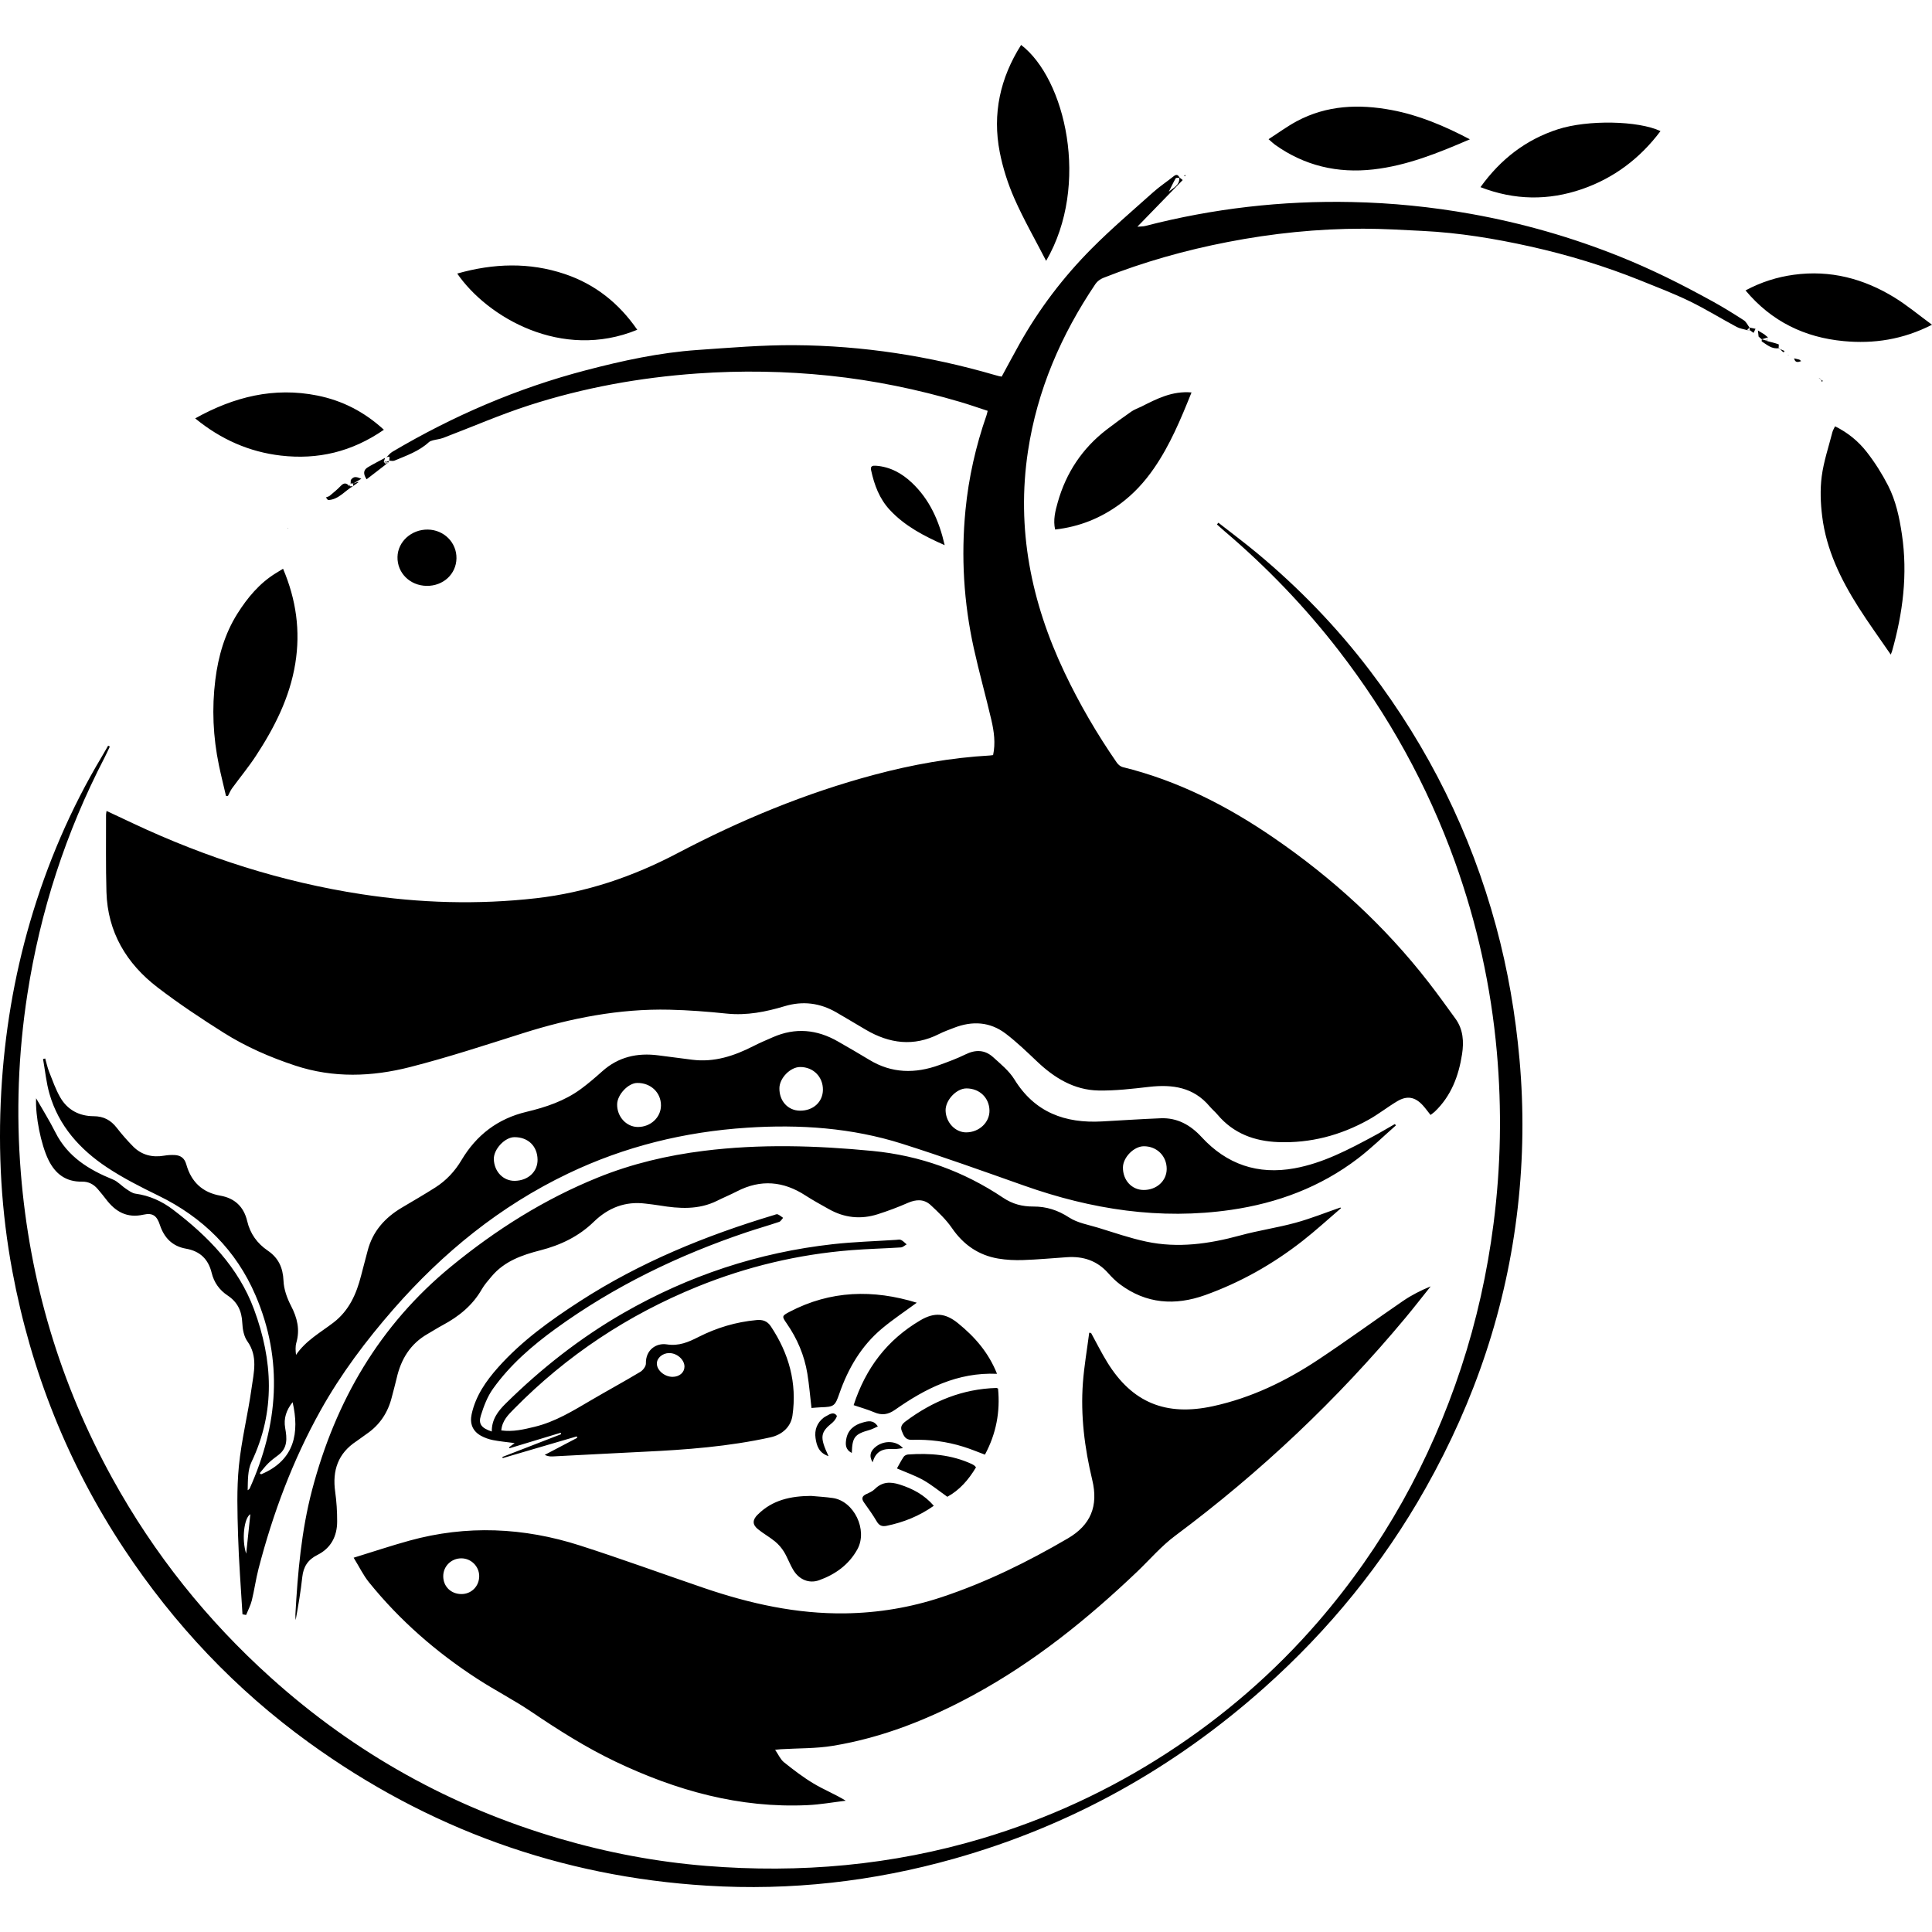 <svg width="800px" height="800px" viewBox="0 0 86 82" xmlns="http://www.w3.org/2000/svg">
<path d="M77.764 12.693C77.61 12.647 77.443 12.627 77.305 12.553C76.605 12.177 75.927 11.756 75.213 11.409C74.501 11.064 73.76 10.781 73.025 10.485C71.433 9.844 69.795 9.346 68.122 8.973C66.541 8.621 64.944 8.359 63.323 8.279C62.442 8.235 61.561 8.181 60.68 8.18C58.653 8.179 56.644 8.386 54.653 8.772C52.759 9.139 50.91 9.659 49.114 10.369C48.983 10.421 48.844 10.519 48.766 10.635C47.237 12.901 46.171 15.361 45.759 18.081C45.236 21.539 45.901 24.805 47.385 27.932C48.051 29.335 48.83 30.671 49.712 31.946C49.772 32.032 49.874 32.12 49.971 32.145C52.415 32.744 54.613 33.865 56.681 35.282C59.308 37.081 61.632 39.203 63.589 41.724C64.001 42.255 64.394 42.802 64.789 43.347C65.135 43.825 65.166 44.373 65.081 44.926C64.931 45.896 64.596 46.786 63.867 47.483C63.812 47.535 63.748 47.576 63.678 47.63C63.56 47.483 63.455 47.335 63.334 47.202C62.992 46.828 62.638 46.759 62.201 47.017C61.765 47.276 61.363 47.596 60.92 47.843C59.672 48.539 58.329 48.893 56.899 48.839C55.846 48.799 54.908 48.46 54.201 47.622C54.09 47.49 53.954 47.378 53.843 47.246C53.124 46.392 52.186 46.262 51.152 46.38C50.403 46.466 49.647 46.556 48.896 46.542C47.809 46.521 46.929 45.98 46.154 45.242C45.709 44.819 45.263 44.391 44.777 44.018C44.072 43.477 43.279 43.435 42.462 43.753C42.239 43.84 42.012 43.92 41.799 44.028C40.674 44.599 39.594 44.455 38.541 43.838C38.102 43.581 37.667 43.317 37.227 43.063C36.5 42.644 35.738 42.546 34.928 42.789C34.089 43.042 33.241 43.21 32.352 43.119C31.505 43.031 30.654 42.965 29.802 42.945C27.566 42.894 25.402 43.32 23.276 43.992C21.607 44.52 19.941 45.068 18.247 45.5C16.556 45.931 14.839 45.995 13.141 45.433C12.025 45.064 10.952 44.598 9.959 43.972C8.954 43.339 7.96 42.677 7.017 41.956C5.632 40.895 4.79 39.496 4.738 37.705C4.705 36.56 4.723 35.413 4.72 34.267C4.72 34.22 4.732 34.174 4.743 34.098C5.147 34.287 5.536 34.469 5.924 34.652C9.17 36.179 12.552 37.262 16.097 37.805C18.679 38.2 21.272 38.278 23.868 37.983C26.09 37.73 28.166 37.027 30.154 35.981C32.951 34.51 35.861 33.301 38.922 32.486C40.611 32.035 42.323 31.727 44.069 31.629C44.107 31.627 44.144 31.62 44.206 31.612C44.32 31.082 44.248 30.559 44.129 30.047C43.88 28.979 43.582 27.922 43.346 26.851C42.9 24.824 42.775 22.774 42.977 20.704C43.118 19.258 43.436 17.856 43.913 16.487C43.932 16.433 43.942 16.375 43.965 16.288C43.554 16.154 43.148 16.011 42.737 15.89C40.831 15.328 38.89 14.929 36.914 14.723C34.956 14.519 32.995 14.487 31.027 14.626C28.482 14.806 25.989 15.257 23.564 16.038C22.264 16.457 21.005 17.008 19.725 17.494C19.579 17.548 19.418 17.562 19.266 17.602C19.204 17.618 19.135 17.642 19.089 17.684C18.648 18.089 18.093 18.28 17.558 18.504C17.493 18.531 17.407 18.507 17.331 18.507L17.335 18.517C17.302 18.453 17.429 18.244 17.197 18.364C17.285 18.279 17.36 18.174 17.462 18.113C20.17 16.51 23.035 15.278 26.078 14.482C27.708 14.055 29.357 13.696 31.044 13.579C32.486 13.479 33.932 13.355 35.375 13.365C38.398 13.385 41.366 13.845 44.273 14.69C44.337 14.709 44.401 14.726 44.467 14.743C44.503 14.752 44.54 14.757 44.588 14.765C44.85 14.283 45.107 13.801 45.373 13.324C46.251 11.753 47.334 10.331 48.597 9.061C49.468 8.185 50.411 7.381 51.332 6.557C51.619 6.3 51.945 6.086 52.246 5.844C52.379 5.737 52.448 5.793 52.51 5.914C52.449 5.921 52.353 5.905 52.335 5.936C52.223 6.129 52.128 6.333 52.027 6.535C52.226 6.356 52.525 6.253 52.496 5.894C52.547 5.935 52.599 5.977 52.646 6.015C51.985 6.695 51.324 7.375 50.628 8.091C50.765 8.079 50.876 8.085 50.978 8.059C53.994 7.279 57.062 6.927 60.173 6.993C61.955 7.03 63.727 7.208 65.487 7.523C67.758 7.93 69.963 8.561 72.103 9.42C72.794 9.696 73.474 10.002 74.144 10.326C74.851 10.668 75.545 11.038 76.233 11.415C76.708 11.676 77.168 11.963 77.623 12.256C77.732 12.326 77.793 12.47 77.877 12.58L77.885 12.574C77.844 12.616 77.802 12.657 77.761 12.699L77.764 12.691V12.693ZM48.485 57.324C48.389 58.067 48.26 58.806 48.204 59.551C48.095 61.014 48.279 62.453 48.62 63.877C48.9 65.041 48.551 65.883 47.536 66.478C45.745 67.526 43.89 68.439 41.918 69.094C40.525 69.557 39.092 69.795 37.627 69.816C35.465 69.847 33.386 69.385 31.351 68.692C29.503 68.062 27.669 67.39 25.811 66.794C23.308 65.991 20.769 65.876 18.219 66.581C17.403 66.806 16.599 67.076 15.742 67.339C15.994 67.748 16.171 68.118 16.42 68.428C17.797 70.134 19.43 71.555 21.263 72.741C22.051 73.251 22.892 73.681 23.668 74.207C24.87 75.02 26.093 75.793 27.403 76.418C30.105 77.706 32.924 78.494 35.945 78.353C36.515 78.327 37.081 78.224 37.648 78.156C37.166 77.86 36.673 77.665 36.223 77.396C35.757 77.118 35.322 76.784 34.897 76.444C34.741 76.319 34.653 76.107 34.503 75.888C34.649 75.874 34.705 75.868 34.761 75.864C35.536 75.817 36.321 75.837 37.083 75.711C39.297 75.346 41.357 74.522 43.325 73.454C46.028 71.988 48.4 70.075 50.62 67.96C51.182 67.423 51.696 66.819 52.315 66.359C56.107 63.533 59.521 60.309 62.552 56.672C62.938 56.209 63.308 55.731 63.685 55.26C63.248 55.44 62.837 55.648 62.459 55.906C61.2 56.768 59.967 57.669 58.696 58.513C57.25 59.474 55.702 60.224 53.991 60.595C51.9 61.05 50.399 60.438 49.292 58.646C49.03 58.222 48.808 57.773 48.568 57.336C48.54 57.332 48.513 57.328 48.485 57.324ZM19.73 68.161C19.73 67.717 20.091 67.364 20.54 67.367C20.972 67.369 21.329 67.725 21.331 68.155C21.333 68.609 20.982 68.962 20.532 68.957C20.069 68.953 19.729 68.616 19.73 68.161ZM10.957 69.884C11.043 69.669 11.155 69.46 11.21 69.237C11.324 68.77 11.389 68.291 11.509 67.827C12.148 65.368 13.03 63.005 14.269 60.784C15.179 59.154 16.293 57.674 17.516 56.274C19.718 53.756 22.265 51.684 25.288 50.238C27.808 49.032 30.469 48.38 33.255 48.198C35.601 48.044 37.914 48.201 40.161 48.914C41.985 49.493 43.787 50.14 45.592 50.778C48.583 51.836 51.64 52.314 54.803 51.854C56.865 51.554 58.774 50.843 60.444 49.569C61.038 49.115 61.576 48.587 62.139 48.093C62.122 48.074 62.105 48.055 62.088 48.036C61.774 48.215 61.464 48.402 61.145 48.573C60.021 49.177 58.892 49.775 57.619 50.006C55.991 50.302 54.608 49.833 53.485 48.613C52.991 48.077 52.406 47.748 51.666 47.778C50.795 47.813 49.925 47.871 49.054 47.919C47.415 48.009 46.064 47.525 45.154 46.048C44.919 45.667 44.545 45.365 44.207 45.058C43.842 44.728 43.429 44.713 42.982 44.933C42.605 45.118 42.207 45.265 41.812 45.408C40.738 45.798 39.693 45.785 38.69 45.173C38.232 44.893 37.765 44.627 37.299 44.359C36.366 43.823 35.403 43.731 34.406 44.169C34.117 44.296 33.824 44.418 33.543 44.562C32.683 45.002 31.794 45.298 30.809 45.172C30.306 45.108 29.802 45.041 29.299 44.977C28.369 44.857 27.529 45.043 26.811 45.685C26.503 45.96 26.189 46.231 25.857 46.475C25.133 47.008 24.294 47.287 23.434 47.492C22.158 47.796 21.207 48.522 20.54 49.645C20.245 50.141 19.858 50.554 19.372 50.862C18.887 51.17 18.389 51.459 17.894 51.752C17.137 52.2 16.585 52.81 16.362 53.686C16.269 54.049 16.168 54.41 16.076 54.774C15.868 55.592 15.543 56.334 14.848 56.869C14.269 57.314 13.612 57.67 13.177 58.311C13.155 58.12 13.143 57.936 13.191 57.77C13.359 57.184 13.232 56.663 12.957 56.132C12.78 55.791 12.635 55.393 12.62 55.015C12.596 54.43 12.395 53.994 11.922 53.672C11.45 53.351 11.136 52.919 11.004 52.357C10.853 51.717 10.45 51.336 9.808 51.223C9.004 51.082 8.509 50.604 8.292 49.829C8.215 49.554 8.041 49.427 7.776 49.415C7.625 49.408 7.469 49.415 7.32 49.441C6.783 49.534 6.305 49.419 5.919 49.027C5.663 48.767 5.421 48.491 5.198 48.203C4.931 47.86 4.615 47.688 4.167 47.686C3.533 47.684 3.004 47.409 2.682 46.849C2.478 46.495 2.341 46.1 2.189 45.717C2.113 45.524 2.07 45.318 2.012 45.118C1.98 45.126 1.948 45.133 1.916 45.14C2.009 45.658 2.058 46.189 2.203 46.692C2.615 48.12 3.559 49.165 4.761 49.963C5.484 50.443 6.267 50.839 7.05 51.221C9.026 52.185 10.511 53.644 11.377 55.666C12.616 58.556 12.384 61.431 11.113 64.259C11.098 64.291 11.055 64.311 11.025 64.336C11.036 63.899 11.021 63.444 11.194 63.081C12.27 60.826 12.144 58.551 11.309 56.288C10.616 54.411 9.262 53.033 7.704 51.847C7.211 51.472 6.656 51.219 6.03 51.134C5.882 51.114 5.74 51.005 5.608 50.917C5.411 50.787 5.243 50.592 5.03 50.505C3.958 50.07 3.015 49.495 2.467 48.407C2.205 47.885 1.893 47.388 1.607 46.887C1.569 47.677 1.822 48.945 2.155 49.628C2.46 50.255 2.934 50.612 3.652 50.599C3.937 50.593 4.172 50.715 4.355 50.934C4.479 51.081 4.603 51.228 4.719 51.382C5.141 51.94 5.654 52.233 6.385 52.069C6.796 51.977 6.982 52.115 7.116 52.523C7.308 53.104 7.678 53.479 8.285 53.584C8.903 53.692 9.274 54.052 9.421 54.657C9.526 55.089 9.769 55.426 10.135 55.669C10.572 55.958 10.762 56.36 10.785 56.885C10.797 57.164 10.855 57.487 11.011 57.705C11.491 58.379 11.295 59.098 11.198 59.796C11.037 60.955 10.748 62.099 10.633 63.262C10.533 64.282 10.567 65.32 10.597 66.348C10.631 67.519 10.726 68.689 10.794 69.859C10.849 69.869 10.903 69.878 10.958 69.888L10.957 69.884ZM49.986 49.962C49.993 49.515 50.477 49.025 50.914 49.024C51.497 49.021 51.937 49.459 51.934 50.038C51.93 50.569 51.481 50.975 50.902 50.97C50.373 50.965 49.978 50.53 49.986 49.962ZM28.398 48.166C27.884 48.167 27.463 47.71 27.471 47.158C27.476 46.729 27.962 46.211 28.361 46.206C28.967 46.197 29.426 46.633 29.422 47.211C29.418 47.741 28.964 48.164 28.398 48.166ZM34.694 46.437C34.7 45.985 35.182 45.496 35.618 45.496C36.203 45.496 36.637 45.932 36.631 46.513C36.625 47.057 36.193 47.448 35.606 47.44C35.072 47.434 34.686 47.009 34.694 46.437ZM21.982 49.603C21.967 49.16 22.472 48.619 22.9 48.619C23.507 48.617 23.919 49.017 23.929 49.616C23.937 50.153 23.512 50.552 22.92 50.563C22.406 50.573 22.001 50.158 21.982 49.603ZM43.01 48.406C42.527 48.408 42.112 47.974 42.092 47.446C42.074 46.98 42.571 46.447 43.022 46.449C43.603 46.45 44.034 46.865 44.045 47.432C44.054 47.962 43.586 48.403 43.01 48.406ZM11.939 63.138C12.075 63.005 12.229 62.888 12.384 62.774C12.814 62.457 12.775 62.016 12.695 61.57C12.617 61.132 12.749 60.763 13.025 60.416C13.333 61.763 13.129 62.997 11.624 63.626C11.602 63.61 11.581 63.593 11.559 63.577C11.685 63.43 11.801 63.273 11.939 63.138ZM10.959 67.16C10.752 66.536 10.861 65.57 11.144 65.401C11.081 66.003 11.02 66.581 10.959 67.16ZM54.169 21.344C54.281 21.443 54.391 21.544 54.505 21.642C56.378 23.234 58.075 24.996 59.581 26.943C61.798 29.81 63.535 32.944 64.763 36.358C65.748 39.096 66.37 41.917 66.629 44.822C66.856 47.377 66.809 49.925 66.483 52.467C66.203 54.649 65.728 56.789 65.04 58.879C63.661 63.063 61.562 66.842 58.688 70.172C56.723 72.448 54.469 74.398 51.946 76.033C49.386 77.694 46.647 78.959 43.728 79.832C39.711 81.034 35.611 81.394 31.441 81.058C29.217 80.879 27.038 80.466 24.899 79.84C20.084 78.431 15.807 76.051 12.066 72.688C9.216 70.126 6.856 67.171 5.005 63.814C2.668 59.577 1.316 55.032 0.927 50.203C0.712 47.541 0.811 44.886 1.22 42.247C1.792 38.554 2.931 35.046 4.651 31.73C4.735 31.567 4.81 31.398 4.889 31.232C4.864 31.219 4.839 31.205 4.814 31.192C4.717 31.359 4.623 31.527 4.524 31.693C3.145 34.001 2.093 36.457 1.34 39.033C0.62 41.498 0.201 44.02 0.056 46.592C-0.096 49.282 0.057 51.949 0.551 54.592C1.382 59.046 3.027 63.178 5.53 66.956C7.758 70.319 10.485 73.204 13.749 75.567C19.046 79.401 24.955 81.538 31.471 81.938C35.196 82.168 38.86 81.754 42.453 80.742C47.652 79.278 52.258 76.711 56.29 73.113C59.158 70.554 61.563 67.605 63.458 64.246C65.655 60.354 67.058 56.195 67.561 51.744C67.809 49.556 67.835 47.362 67.639 45.164C67.459 43.154 67.122 41.176 66.594 39.229C65.466 35.07 63.588 31.285 60.988 27.863C59.511 25.917 57.821 24.17 55.944 22.61C55.387 22.148 54.806 21.715 54.235 21.268L54.169 21.346V21.344ZM59.666 51.75C59 51.98 58.344 52.245 57.666 52.43C56.854 52.652 56.015 52.772 55.204 52.994C53.826 53.37 52.438 53.569 51.027 53.269C50.299 53.115 49.59 52.867 48.877 52.649C48.439 52.516 47.96 52.436 47.589 52.194C47.088 51.868 46.581 51.705 45.999 51.707C45.515 51.709 45.077 51.601 44.654 51.317C42.894 50.136 40.951 49.437 38.842 49.233C36.336 48.99 33.828 48.915 31.322 49.229C29.709 49.43 28.135 49.801 26.625 50.411C24.233 51.377 22.076 52.739 20.081 54.375C16.896 56.987 14.935 60.361 13.893 64.319C13.415 66.137 13.253 67.997 13.149 69.865C13.144 69.948 13.157 70.034 13.161 70.117C13.28 69.471 13.386 68.836 13.456 68.196C13.507 67.733 13.71 67.424 14.134 67.213C14.729 66.916 15.007 66.385 15.008 65.728C15.009 65.286 14.982 64.84 14.92 64.403C14.786 63.454 15.048 62.691 15.866 62.154C16.018 62.053 16.16 61.937 16.311 61.835C16.903 61.434 17.27 60.878 17.442 60.186C17.512 59.906 17.593 59.629 17.657 59.348C17.849 58.501 18.267 57.817 19.035 57.378C19.26 57.25 19.478 57.108 19.706 56.986C20.421 56.603 21.033 56.112 21.445 55.392C21.563 55.186 21.727 55.003 21.881 54.819C22.448 54.142 23.232 53.866 24.049 53.657C24.947 53.428 25.759 53.041 26.432 52.386C27.075 51.761 27.835 51.463 28.736 51.577C28.945 51.603 29.155 51.626 29.363 51.66C30.235 51.804 31.098 51.861 31.924 51.449C32.216 51.304 32.518 51.179 32.807 51.03C33.862 50.486 34.871 50.575 35.856 51.216C36.194 51.435 36.549 51.627 36.9 51.825C37.589 52.212 38.316 52.289 39.066 52.051C39.521 51.906 39.971 51.738 40.408 51.546C40.779 51.383 41.13 51.367 41.427 51.642C41.768 51.959 42.115 52.288 42.377 52.669C42.887 53.41 43.558 53.873 44.431 54.023C44.797 54.085 45.176 54.102 45.548 54.089C46.199 54.067 46.849 54.006 47.499 53.962C48.22 53.913 48.84 54.118 49.331 54.674C49.49 54.853 49.662 55.025 49.853 55.168C51.024 56.044 52.308 56.128 53.644 55.65C55.217 55.086 56.659 54.271 57.976 53.241C58.569 52.778 59.124 52.267 59.696 51.777C59.686 51.769 59.675 51.761 59.664 51.752L59.666 51.75ZM21.404 61.012C21.533 60.597 21.695 60.169 21.944 59.82C22.706 58.753 23.689 57.903 24.743 57.139C27.344 55.254 30.199 53.874 33.233 52.852C33.714 52.691 34.203 52.552 34.683 52.39C34.754 52.366 34.801 52.272 34.859 52.21C34.78 52.156 34.705 52.09 34.618 52.054C34.574 52.036 34.507 52.07 34.452 52.086C31.412 52.999 28.492 54.19 25.813 55.923C24.496 56.775 23.226 57.685 22.173 58.867C21.631 59.477 21.172 60.135 20.994 60.953C20.904 61.369 21.039 61.705 21.406 61.909C21.571 62.001 21.758 62.066 21.942 62.103C22.244 62.163 22.552 62.189 22.909 62.237C22.792 62.324 22.727 62.373 22.661 62.422C22.667 62.437 22.674 62.452 22.68 62.467C23.44 62.237 24.198 62.007 24.957 61.777C24.965 61.798 24.972 61.819 24.979 61.84C24.107 62.178 23.234 62.517 22.361 62.855C22.367 62.872 22.374 62.888 22.379 62.905C23.478 62.583 24.576 62.261 25.674 61.939C25.682 61.96 25.69 61.98 25.697 62.001C25.214 62.255 24.73 62.509 24.247 62.762C24.373 62.822 24.486 62.837 24.598 62.831C25.948 62.763 27.298 62.688 28.648 62.623C30.545 62.534 32.435 62.391 34.295 61.981C34.832 61.862 35.204 61.504 35.275 61.014C35.485 59.56 35.116 58.248 34.313 57.041C34.154 56.802 33.949 56.735 33.674 56.761C32.765 56.844 31.907 57.101 31.096 57.512C30.647 57.74 30.221 57.928 29.681 57.843C29.212 57.77 28.736 58.086 28.751 58.695C28.754 58.819 28.622 58.994 28.504 59.065C27.78 59.499 27.038 59.902 26.31 60.329C25.507 60.8 24.715 61.29 23.797 61.512C23.317 61.629 22.836 61.744 22.314 61.673C22.352 61.238 22.625 60.975 22.884 60.712C25.229 58.331 27.957 56.527 31.045 55.273C33.244 54.381 35.529 53.836 37.894 53.649C38.629 53.591 39.367 53.575 40.103 53.527C40.191 53.521 40.273 53.438 40.358 53.391C40.276 53.324 40.203 53.24 40.11 53.195C40.048 53.165 39.959 53.186 39.883 53.191C38.946 53.252 38.005 53.279 37.072 53.383C33.755 53.752 30.647 54.783 27.749 56.448C25.824 57.554 24.092 58.917 22.511 60.475C22.17 60.812 21.884 61.182 21.891 61.722C21.434 61.569 21.286 61.392 21.404 61.011V61.012ZM29.239 58.701C29.236 58.449 29.493 58.229 29.79 58.23C30.142 58.231 30.473 58.528 30.468 58.839C30.463 59.098 30.243 59.286 29.94 59.288C29.587 59.29 29.242 59.002 29.239 58.701ZM81.569 17.228C81.401 17.886 81.179 18.537 81.091 19.206C81.015 19.79 81.039 20.401 81.112 20.987C81.295 22.467 81.934 23.779 82.72 25.02C83.171 25.731 83.668 26.413 84.164 27.137C84.197 27.054 84.21 27.028 84.218 27C84.703 25.292 84.925 23.568 84.661 21.789C84.548 21.029 84.391 20.29 84.045 19.613C83.776 19.089 83.456 18.583 83.095 18.12C82.725 17.645 82.257 17.259 81.685 16.976C81.638 17.077 81.589 17.149 81.569 17.228ZM12.278 23.514C11.548 23.964 11.013 24.608 10.565 25.32C10.003 26.212 9.717 27.212 9.586 28.251C9.425 29.53 9.483 30.806 9.746 32.07C9.841 32.525 9.955 32.977 10.06 33.43C10.088 33.432 10.117 33.433 10.145 33.434C10.206 33.32 10.253 33.197 10.328 33.093C10.677 32.613 11.056 32.156 11.382 31.661C12.215 30.393 12.898 29.055 13.145 27.532C13.378 26.089 13.188 24.701 12.6 23.317C12.473 23.395 12.376 23.454 12.279 23.514H12.278ZM45.453 0C44.522 1.47 44.168 3.063 44.502 4.771C44.64 5.476 44.864 6.179 45.154 6.837C45.563 7.763 46.069 8.645 46.567 9.611C48.534 6.228 47.421 1.504 45.453 0ZM50.805 16.118C50.801 16.113 50.798 16.109 50.795 16.104C50.65 16.175 50.493 16.228 50.362 16.319C49.986 16.58 49.616 16.849 49.254 17.128C48.174 17.961 47.454 19.047 47.084 20.359C46.974 20.747 46.871 21.15 46.967 21.571C48.047 21.449 48.996 21.066 49.855 20.435C50.455 19.993 50.947 19.457 51.369 18.844C52.078 17.817 52.553 16.678 53.039 15.469C52.177 15.394 51.488 15.754 50.797 16.104C50.8 16.109 50.803 16.113 50.805 16.118ZM61.945 2.898C60.489 2.626 59.062 2.68 57.724 3.396C57.301 3.622 56.911 3.911 56.468 4.196C56.609 4.317 56.675 4.385 56.751 4.439C58.068 5.382 59.545 5.722 61.132 5.542C62.626 5.373 64.011 4.814 65.43 4.201C64.285 3.601 63.159 3.125 61.945 2.898ZM28.367 12.679C27.552 11.498 26.491 10.652 25.142 10.198C23.563 9.667 21.972 9.719 20.353 10.177C21.688 12.116 24.998 14.066 28.367 12.679ZM82.069 13.184C83.407 13.31 84.706 13.117 86 12.455C85.398 12.014 84.89 11.587 84.33 11.243C82.957 10.4 81.47 10.01 79.852 10.23C79.106 10.331 78.402 10.553 77.699 10.927C78.862 12.317 80.339 13.022 82.069 13.184ZM14.126 15.607C12.2 15.221 10.418 15.659 8.688 16.624C9.827 17.556 11.087 18.116 12.505 18.28C14.142 18.469 15.659 18.118 17.088 17.13C16.211 16.325 15.232 15.829 14.126 15.607ZM70.424 6.417C71.843 5.926 73.004 5.05 73.914 3.836C72.93 3.369 70.679 3.325 69.349 3.754C67.93 4.213 66.803 5.077 65.901 6.331C67.423 6.92 68.93 6.933 70.424 6.417ZM42.649 56.905C42.091 56.45 41.603 56.398 40.966 56.773C39.485 57.646 38.534 58.903 37.998 60.548C38.321 60.659 38.625 60.742 38.913 60.865C39.255 61.013 39.534 60.97 39.843 60.753C41.192 59.807 42.624 59.077 44.381 59.153C44.001 58.202 43.394 57.511 42.649 56.905ZM35.139 56.397C34.803 56.574 34.798 56.594 35.014 56.904C35.487 57.584 35.806 58.331 35.939 59.149C36.02 59.649 36.061 60.156 36.122 60.674C36.263 60.664 36.404 60.648 36.545 60.643C37.123 60.626 37.171 60.587 37.362 60.036C37.754 58.908 38.343 57.903 39.266 57.133C39.748 56.73 40.276 56.38 40.809 55.988C38.871 55.392 36.974 55.434 35.139 56.397ZM33.722 65.425C33.497 65.653 33.483 65.859 33.73 66.062C33.973 66.263 34.255 66.415 34.499 66.616C34.654 66.744 34.795 66.906 34.9 67.079C35.058 67.341 35.16 67.637 35.32 67.898C35.578 68.319 36.019 68.499 36.457 68.343C37.18 68.084 37.787 67.653 38.166 66.963C38.636 66.105 38.017 64.819 37.072 64.682C36.751 64.635 36.425 64.619 36.101 64.588C35.21 64.595 34.383 64.762 33.724 65.426L33.722 65.425ZM44.353 59.783C42.844 59.826 41.518 60.371 40.318 61.265C40.166 61.378 40.06 61.504 40.143 61.702C40.227 61.903 40.291 62.102 40.592 62.092C41.372 62.067 42.141 62.166 42.887 62.4C43.204 62.498 43.512 62.628 43.843 62.751C44.344 61.82 44.528 60.842 44.426 59.809C44.387 59.796 44.37 59.783 44.353 59.783ZM19.043 21.573C18.315 21.563 17.709 22.109 17.694 22.79C17.677 23.503 18.248 24.069 18.992 24.079C19.729 24.089 20.307 23.556 20.319 22.854C20.331 22.153 19.764 21.583 19.043 21.573ZM40.592 19.489C40.144 19.065 39.62 18.777 38.989 18.731C38.845 18.721 38.734 18.741 38.776 18.933C38.918 19.588 39.146 20.203 39.611 20.701C40.279 21.418 41.125 21.858 42.051 22.267C41.801 21.173 41.376 20.23 40.592 19.489ZM43.445 63.316C43.416 63.282 43.399 63.258 43.377 63.241C43.338 63.214 43.297 63.186 43.254 63.167C42.349 62.751 41.392 62.674 40.416 62.745C40.348 62.751 40.26 62.794 40.224 62.849C40.109 63.022 40.013 63.21 39.926 63.365C40.333 63.542 40.733 63.679 41.096 63.883C41.461 64.088 41.789 64.359 42.169 64.627C42.707 64.336 43.117 63.869 43.445 63.316ZM40.052 64.083C39.632 63.95 39.27 63.954 38.939 64.285C38.841 64.383 38.7 64.444 38.571 64.503C38.379 64.591 38.331 64.7 38.461 64.882C38.656 65.157 38.855 65.43 39.024 65.72C39.134 65.909 39.261 65.962 39.468 65.919C40.219 65.764 40.916 65.487 41.567 65.028C41.144 64.54 40.632 64.268 40.052 64.083ZM37.056 61.325C37.149 61.25 37.274 61.058 37.246 61.016C37.13 60.846 36.964 60.927 36.818 61.014C36.768 61.044 36.714 61.066 36.669 61.101C36.368 61.334 36.25 61.651 36.303 62.017C36.352 62.353 36.451 62.675 36.881 62.819C36.48 61.966 36.513 61.76 37.056 61.325ZM38.712 61.651C38.831 61.617 38.943 61.553 39.076 61.495C38.874 61.189 38.635 61.258 38.409 61.32C38.022 61.425 37.737 61.653 37.668 62.068C37.631 62.289 37.625 62.53 37.917 62.674C37.938 61.967 38.045 61.838 38.712 61.651ZM39.764 62.502C39.891 62.511 40.02 62.48 40.194 62.462C39.904 62.127 39.374 62.115 39.019 62.372C38.742 62.573 38.67 62.807 38.845 63.094C38.981 62.58 39.328 62.471 39.764 62.502ZM17.081 18.559V18.569C17.1 18.506 17.12 18.444 17.141 18.381C16.885 18.519 16.625 18.65 16.375 18.799C16.175 18.919 16.157 19.088 16.319 19.335C16.619 19.103 16.905 18.883 17.19 18.663C17.154 18.628 17.117 18.593 17.081 18.559ZM15.722 19.644C15.671 19.644 15.621 19.644 15.57 19.644C15.556 19.639 15.548 19.636 15.546 19.636C15.422 19.489 15.307 19.482 15.166 19.631C15.017 19.789 14.846 19.927 14.679 20.067C14.633 20.105 14.564 20.118 14.506 20.142C14.537 20.182 14.569 20.221 14.6 20.26C15.067 20.245 15.345 19.851 15.714 19.64L15.723 19.645L15.722 19.644ZM78.658 13.169C78.58 13.147 78.502 13.125 78.424 13.103C78.424 13.103 78.425 13.104 78.426 13.105C78.425 13.137 78.41 13.19 78.424 13.199C78.658 13.35 78.875 13.552 79.19 13.496C79.19 13.496 79.172 13.509 79.172 13.509C79.172 13.445 79.19 13.332 79.171 13.326C78.997 13.265 78.817 13.223 78.639 13.176L78.658 13.169ZM78.698 13.018C78.639 12.969 78.581 12.92 78.522 12.871C78.522 12.871 78.527 12.877 78.528 12.878C78.436 12.822 78.344 12.767 78.251 12.71C78.262 12.802 78.272 12.893 78.282 12.985C78.33 13.025 78.379 13.065 78.426 13.105C78.425 13.104 78.424 13.103 78.424 13.103C78.515 13.075 78.606 13.047 78.698 13.018ZM15.599 19.52C15.64 19.52 15.681 19.52 15.722 19.52L15.713 19.529C15.837 19.456 15.96 19.384 16.084 19.312C15.918 19.247 15.749 19.158 15.617 19.371C15.64 19.357 15.663 19.343 15.639 19.357C15.667 19.365 15.642 19.358 15.616 19.35C15.613 19.408 15.61 19.466 15.607 19.524L15.599 19.52ZM80.098 14.03C80.099 14.023 80.101 14.016 80.102 14.009C80.021 13.99 79.94 13.97 79.858 13.951L79.863 13.946C79.9 14.144 80.025 14.137 80.178 14.07C80.15 14.049 80.121 14.029 80.093 14.009C80.094 14.016 80.096 14.023 80.098 14.03ZM77.876 12.581L77.884 12.575C77.884 12.617 77.885 12.659 77.885 12.701L77.883 12.693C77.941 12.735 77.999 12.776 78.057 12.818C78.086 12.757 78.116 12.697 78.145 12.636C78.055 12.618 77.965 12.599 77.876 12.581ZM79.374 13.676L79.372 13.684C79.394 13.661 79.417 13.639 79.439 13.617L79.431 13.62C79.345 13.583 79.258 13.546 79.172 13.509C79.172 13.509 79.19 13.496 79.19 13.496C79.252 13.556 79.313 13.615 79.374 13.676ZM15.722 19.52C15.722 19.561 15.722 19.603 15.722 19.644L15.713 19.639C15.8 19.577 15.886 19.515 15.973 19.453C15.944 19.457 15.914 19.46 15.886 19.464C15.829 19.486 15.772 19.508 15.715 19.53L15.723 19.521L15.722 19.52ZM52.711 5.832C52.723 5.837 52.741 5.851 52.745 5.847C52.757 5.836 52.764 5.819 52.773 5.804C52.765 5.801 52.757 5.799 52.744 5.793C52.734 5.805 52.723 5.819 52.711 5.832ZM15.6 19.521L15.609 19.525C15.588 19.562 15.567 19.599 15.546 19.636C15.548 19.636 15.556 19.639 15.57 19.644C15.58 19.603 15.59 19.562 15.6 19.521ZM81.062 14.902C81.075 14.934 81.087 14.966 81.099 14.999C81.113 14.983 81.128 14.968 81.142 14.953C81.113 14.937 81.085 14.922 81.056 14.906C81.056 14.906 81.061 14.902 81.062 14.902ZM78.659 13.169C78.67 13.116 78.681 13.063 78.692 13.01C78.675 13.065 78.658 13.121 78.641 13.176L78.659 13.169ZM12.818 21.493C12.816 21.5 12.81 21.509 12.812 21.513C12.815 21.518 12.825 21.52 12.835 21.524C12.829 21.512 12.823 21.502 12.818 21.493ZM17.212 18.536C17.234 18.558 17.256 18.58 17.278 18.602L17.274 18.594C17.294 18.566 17.313 18.537 17.332 18.508L17.336 18.518C17.297 18.526 17.259 18.534 17.22 18.543L17.212 18.536ZM80.981 14.829C80.959 14.82 80.937 14.811 80.96 14.821C80.941 14.804 80.958 14.819 80.975 14.834L80.981 14.829ZM77.883 12.693C77.843 12.693 77.804 12.693 77.764 12.693L77.761 12.701C77.802 12.701 77.844 12.7 77.885 12.701L77.883 12.693ZM79.864 13.946C79.843 13.951 79.822 13.956 79.845 13.951C79.819 13.946 79.838 13.95 79.858 13.953C79.859 13.952 79.864 13.946 79.864 13.946ZM79.623 13.791C79.63 13.795 79.639 13.798 79.647 13.802C79.642 13.799 79.636 13.796 79.631 13.794L79.623 13.791ZM79.631 13.794C79.616 13.793 79.601 13.791 79.585 13.79C79.59 13.795 79.595 13.804 79.601 13.804C79.608 13.804 79.614 13.796 79.621 13.792L79.63 13.794H79.631ZM17.274 18.594L17.278 18.602C17.256 18.602 17.234 18.603 17.211 18.603L17.22 18.596C17.207 18.618 17.195 18.64 17.182 18.662C17.213 18.639 17.243 18.617 17.274 18.594ZM80.975 14.834C81.001 14.858 81.029 14.883 81.056 14.906C81.056 14.906 81.061 14.902 81.062 14.902C81.035 14.878 81.008 14.853 80.981 14.829L80.975 14.834ZM79.433 13.682C79.413 13.68 79.394 13.678 79.374 13.676L79.372 13.684C79.394 13.684 79.418 13.685 79.44 13.685L79.433 13.682ZM79.431 13.62C79.436 13.634 79.442 13.648 79.445 13.662C79.446 13.668 79.437 13.676 79.433 13.682L79.439 13.684C79.439 13.662 79.439 13.639 79.438 13.616L79.43 13.62L79.431 13.62ZM17.211 18.603C17.211 18.581 17.211 18.558 17.212 18.536L17.22 18.543C17.173 18.551 17.127 18.56 17.081 18.569V18.559C17.127 18.572 17.174 18.584 17.22 18.596L17.211 18.603Z"></path>
</svg>
